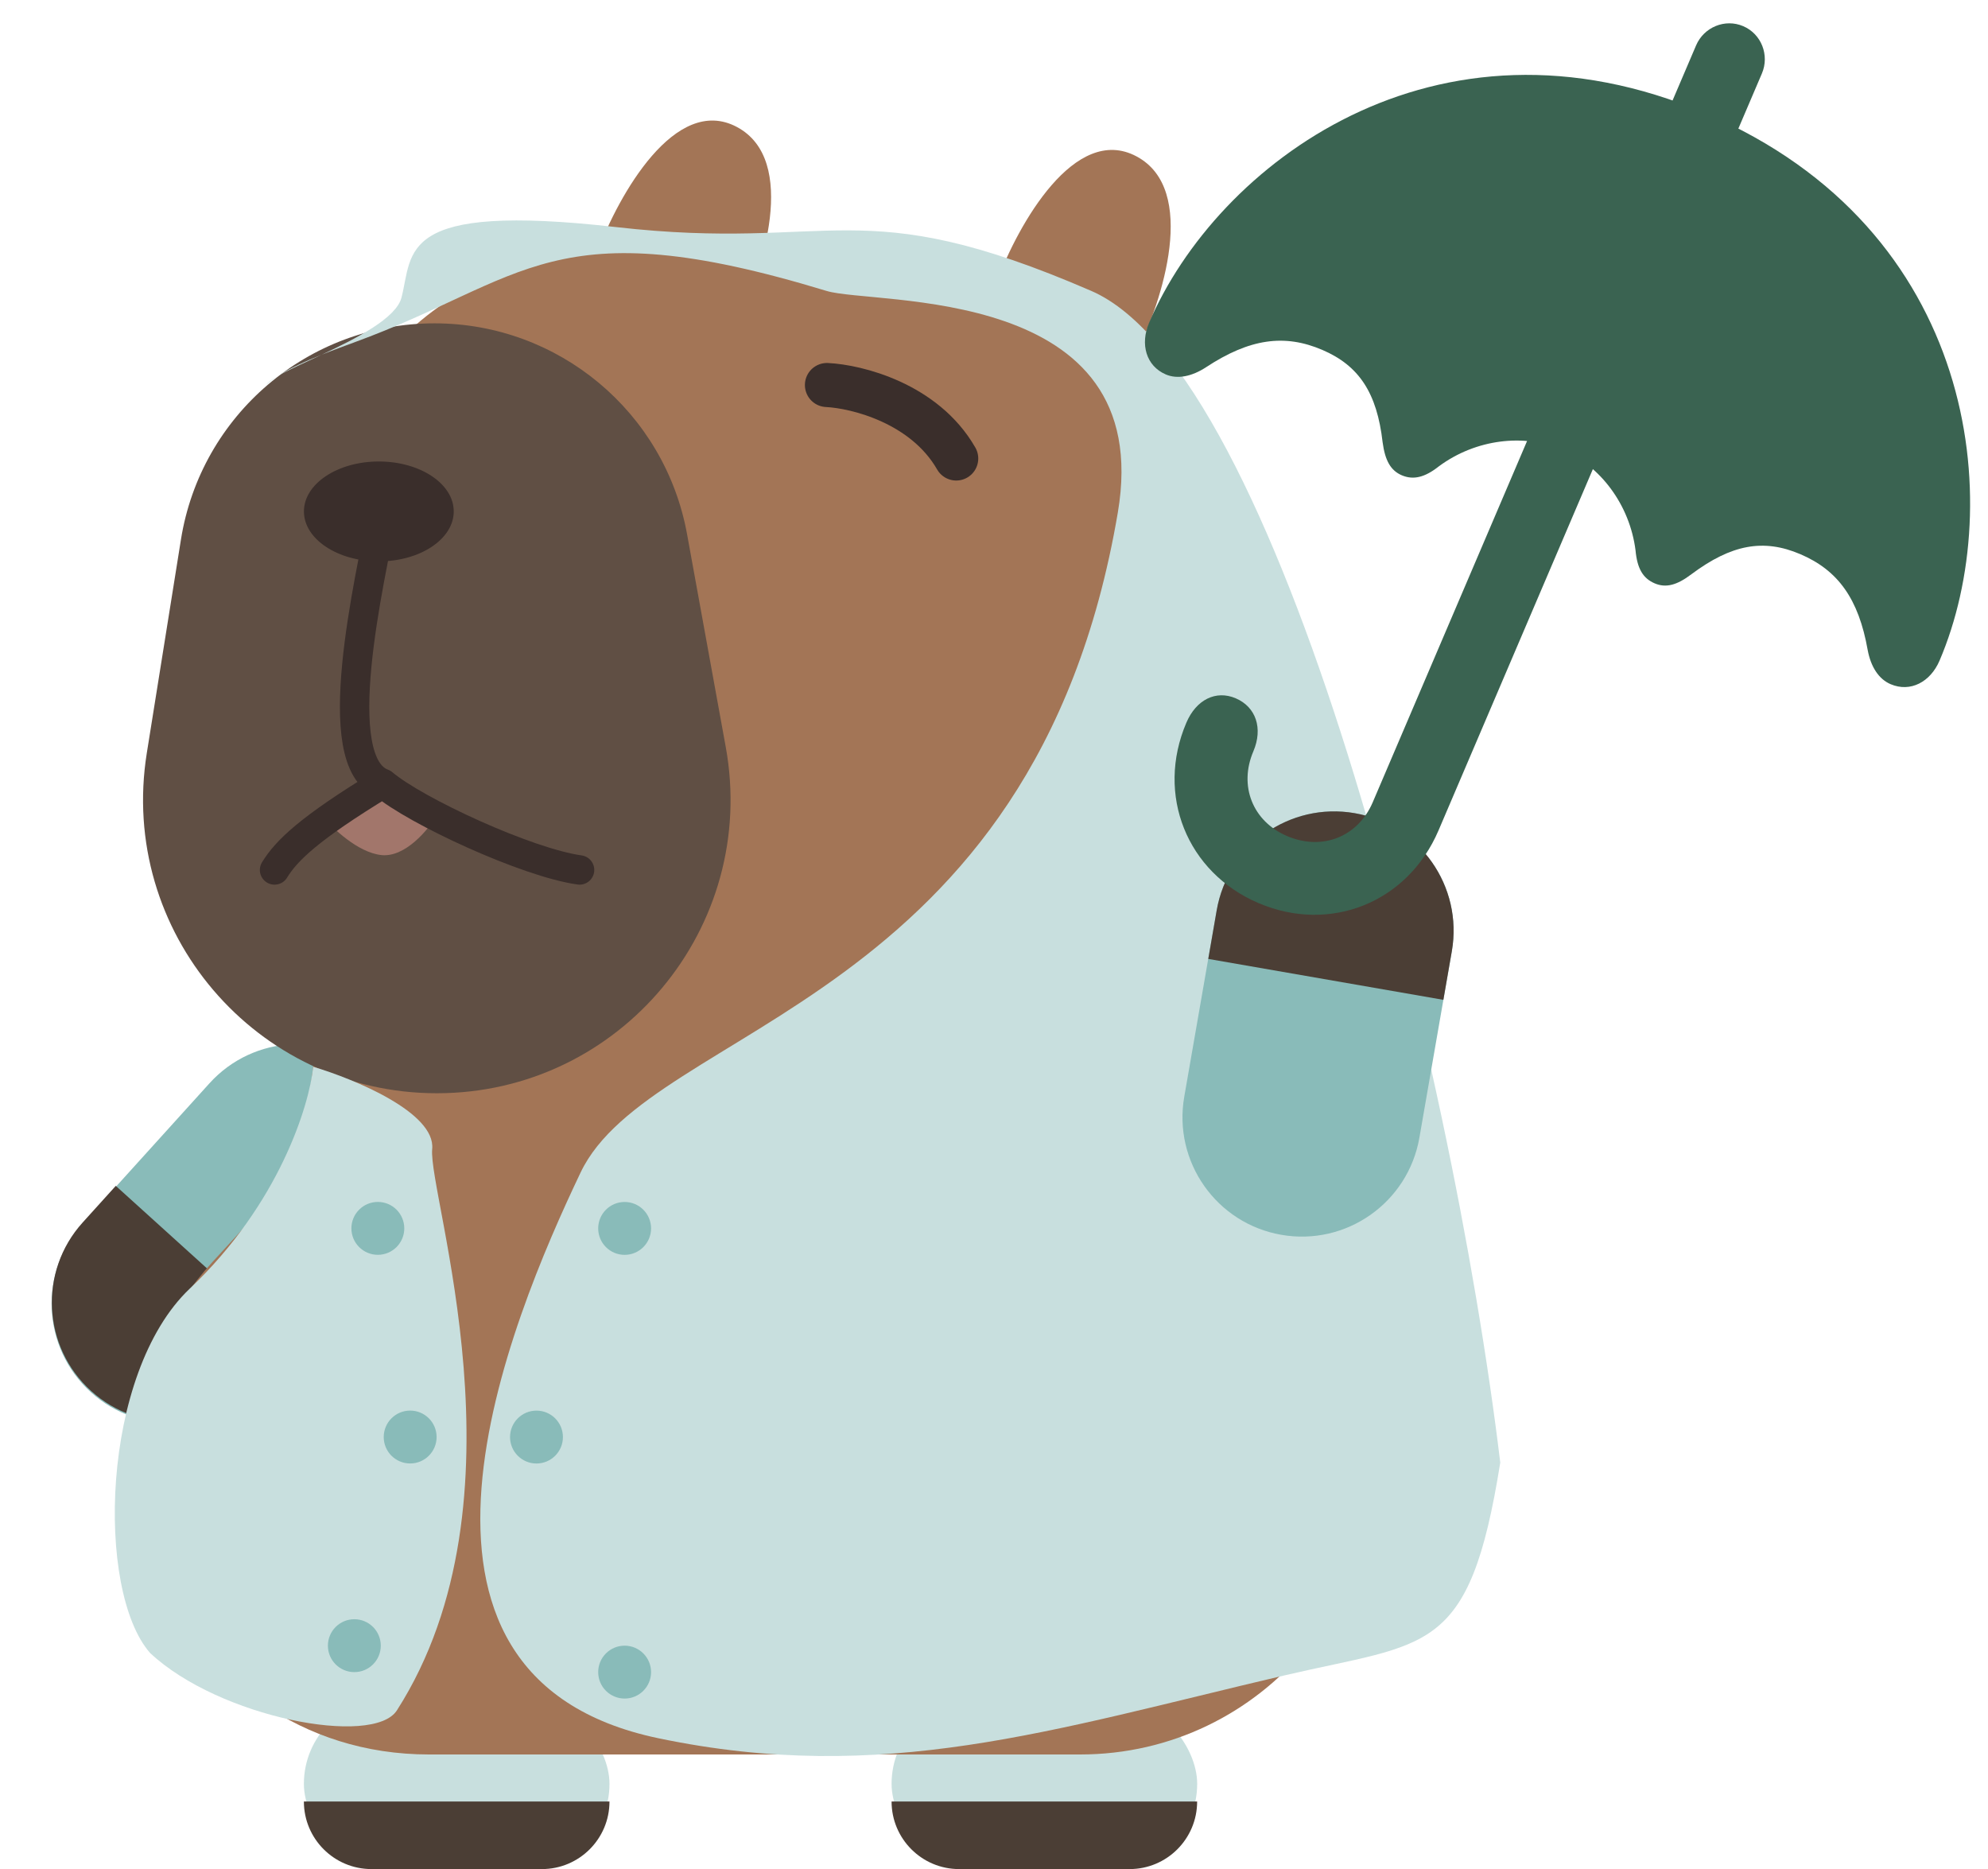 <svg width="50" height="47" viewBox="0 0 50 47" fill="none" xmlns="http://www.w3.org/2000/svg">
<path d="M18.535 3.194C16.979 2.362 15.553 4.926 15.034 6.312L18.535 8.131C19.183 6.831 20.091 4.025 18.535 3.194Z" fill="#A37556"/>
<path d="M9.507 27.03C8.277 25.919 6.38 26.013 5.268 27.242L2.074 30.772C0.962 32.001 1.057 33.899 2.286 35.011C3.515 36.123 5.413 36.028 6.525 34.799L9.718 31.269C10.831 30.04 10.736 28.142 9.507 27.03Z" fill="#89BBB9"/>
<path d="M2.912 29.821L2.08 30.741C0.968 31.97 1.063 33.868 2.292 34.98C3.521 36.092 5.419 35.997 6.531 34.768L7.363 33.848L2.912 29.821Z" fill="#4B3E35"/>
<rect x="22.424" y="42.716" width="7.686" height="4.286" rx="2.143" fill="#C8DFDE"/>
<path d="M22.424 45.303H30.109C30.109 46.241 29.348 47.002 28.41 47.002H24.123C23.185 47.002 22.424 46.241 22.424 45.303Z" fill="#4B3E35"/>
<rect x="7.643" y="42.716" width="7.686" height="4.286" rx="2.143" fill="#C8DFDE"/>
<path d="M7.643 45.303H15.329C15.329 46.241 14.568 47.002 13.629 47.002H9.343C8.404 47.002 7.643 46.241 7.643 45.303Z" fill="#4B3E35"/>
<path d="M7.916 13.747C7.916 9.666 11.225 6.357 15.306 6.357H22.987C26.558 6.357 29.619 8.911 30.258 12.425L34.437 35.407C35.262 39.944 31.777 44.12 27.166 44.12H10.79C4.357 44.12 0.996 36.47 5.347 31.732L5.97 31.053C7.222 29.69 7.916 27.906 7.916 26.055L7.916 13.747Z" fill="#A37556"/>
<path d="M4.551 13.568C5.052 10.435 7.754 8.131 10.927 8.131C14.047 8.131 16.721 10.362 17.28 13.432L18.253 18.783C19.078 23.318 15.595 27.492 10.986 27.492C6.441 27.492 2.974 23.427 3.692 18.939L4.551 13.568Z" fill="#604F44"/>
<path d="M9.595 21.503C8.997 21.441 8.35 20.816 8.101 20.511C9.424 19.503 10.573 20.091 10.983 20.511C10.769 20.867 10.193 21.564 9.595 21.503Z" fill="#A2766B"/>
<path d="M9.631 12.845C9.304 14.589 8.206 19.179 9.631 19.702M9.631 19.702C10.452 20.398 13.255 21.693 14.577 21.877M9.631 19.702C7.755 20.842 7.201 21.396 6.905 21.877" stroke="#3A2E2B" stroke-width="0.739" stroke-linecap="round"/>
<ellipse cx="9.528" cy="12.861" rx="1.884" ry="1.256" fill="#3A2E2B"/>
<path d="M20.798 9.682C21.55 9.719 23.252 10.14 24.05 11.53" stroke="#3A2E2B" stroke-width="1.108" stroke-linecap="round"/>
<path d="M28.585 3.933C27.029 3.101 25.603 5.665 25.084 7.051L28.585 8.87C29.234 7.57 30.141 4.764 28.585 3.933Z" fill="#A37556"/>
<path d="M14.602 29.486C16.378 25.757 26.006 25.297 28.114 12.891C29.094 7.128 21.998 7.684 20.789 7.316C13.881 5.214 13.234 7.031 8.914 8.608L8.91 8.61C8.667 8.699 8.381 8.803 8.093 8.919C7.655 9.124 7.244 9.308 6.98 9.459C6.868 9.531 6.771 9.605 6.695 9.679C6.733 9.616 6.834 9.543 6.98 9.459C7.281 9.265 7.689 9.081 8.093 8.919C8.974 8.505 9.964 8.001 10.098 7.483C10.394 6.338 9.987 5.083 15.499 5.711C21.011 6.338 21.566 4.768 27.448 7.316C32.154 9.354 36.487 26.466 37.733 36.78C36.956 41.654 35.92 41.285 32.294 42.134C26.428 43.508 22.226 44.896 16.56 43.712C9.082 42.15 12.826 33.216 14.602 29.486Z" fill="#C8DFDE"/>
<path d="M32.227 31.052C30.594 30.768 29.501 29.214 29.785 27.581L30.601 22.891C30.885 21.258 32.44 20.165 34.072 20.449C35.705 20.733 36.799 22.287 36.515 23.92L35.699 28.61C35.414 30.243 33.86 31.337 32.227 31.052Z" fill="#89BBB9"/>
<path d="M30.389 24.114L30.601 22.891C30.885 21.258 32.44 20.165 34.072 20.449C35.705 20.733 36.799 22.287 36.515 23.92L36.302 25.143L30.389 24.114Z" fill="#4B3E35"/>
<g clip-path="url(#clip0_4053_9874)">
<path d="M41.742 3.286L43.397 3.993L44.313 1.849C44.509 1.391 44.302 0.854 43.843 0.658C43.385 0.462 42.854 0.683 42.658 1.142L41.742 3.286ZM29.323 9.417C29.613 9.54 29.973 9.47 30.333 9.235C31.431 8.513 32.308 8.393 33.255 8.798C34.182 9.194 34.632 9.881 34.774 11.121C34.836 11.584 34.977 11.832 35.256 11.952C35.545 12.075 35.833 12.009 36.19 11.726C37.12 11.039 38.336 10.898 39.293 11.307C40.25 11.716 40.989 12.692 41.135 13.839C41.177 14.293 41.318 14.542 41.617 14.67C41.897 14.789 42.174 14.719 42.541 14.44C43.546 13.69 44.353 13.54 45.28 13.936C46.227 14.34 46.746 15.057 46.974 16.346C47.053 16.768 47.251 17.077 47.55 17.205C48.049 17.418 48.552 17.15 48.782 16.611C50.474 12.653 49.726 5.766 42.906 2.852C36.086 -0.063 30.592 4.158 28.901 8.116C28.671 8.654 28.825 9.204 29.323 9.417ZM31.65 22.709C33.455 23.48 35.404 22.698 36.18 20.883L40.325 11.182L38.67 10.475L34.525 20.176C34.154 21.043 33.257 21.403 32.37 21.024C31.503 20.653 31.153 19.761 31.523 18.894C31.77 18.315 31.588 17.777 31.079 17.56C30.581 17.347 30.085 17.595 29.838 18.174C29.063 19.988 29.855 21.942 31.65 22.709Z" fill="#3A6351"/>
</g>
<path d="M10.87 28.895C10.959 27.979 8.912 27.134 7.877 26.826C7.779 27.799 7.02 30.277 4.773 32.405C2.527 34.534 2.409 40.017 3.776 41.569C5.512 43.195 9.392 43.934 9.983 43.01C13.386 37.693 10.759 30.041 10.87 28.895Z" fill="#C8DFDE"/>
<circle cx="15.71" cy="30.891" r="0.665" fill="#89BBB9"/>
<circle cx="13.493" cy="36.138" r="0.665" fill="#89BBB9"/>
<circle cx="15.71" cy="42.049" r="0.665" fill="#89BBB9"/>
<circle cx="9.503" cy="30.89" r="0.665" fill="#89BBB9"/>
<circle cx="10.316" cy="36.137" r="0.665" fill="#89BBB9"/>
<circle cx="8.912" cy="41.384" r="0.665" fill="#89BBB9"/>
<defs>
<clipPath id="clip0_4053_9874">
<rect width="22.022" height="25.643" fill="white" transform="translate(27.978 0)"/>
</clipPath>
</defs>
</svg>
